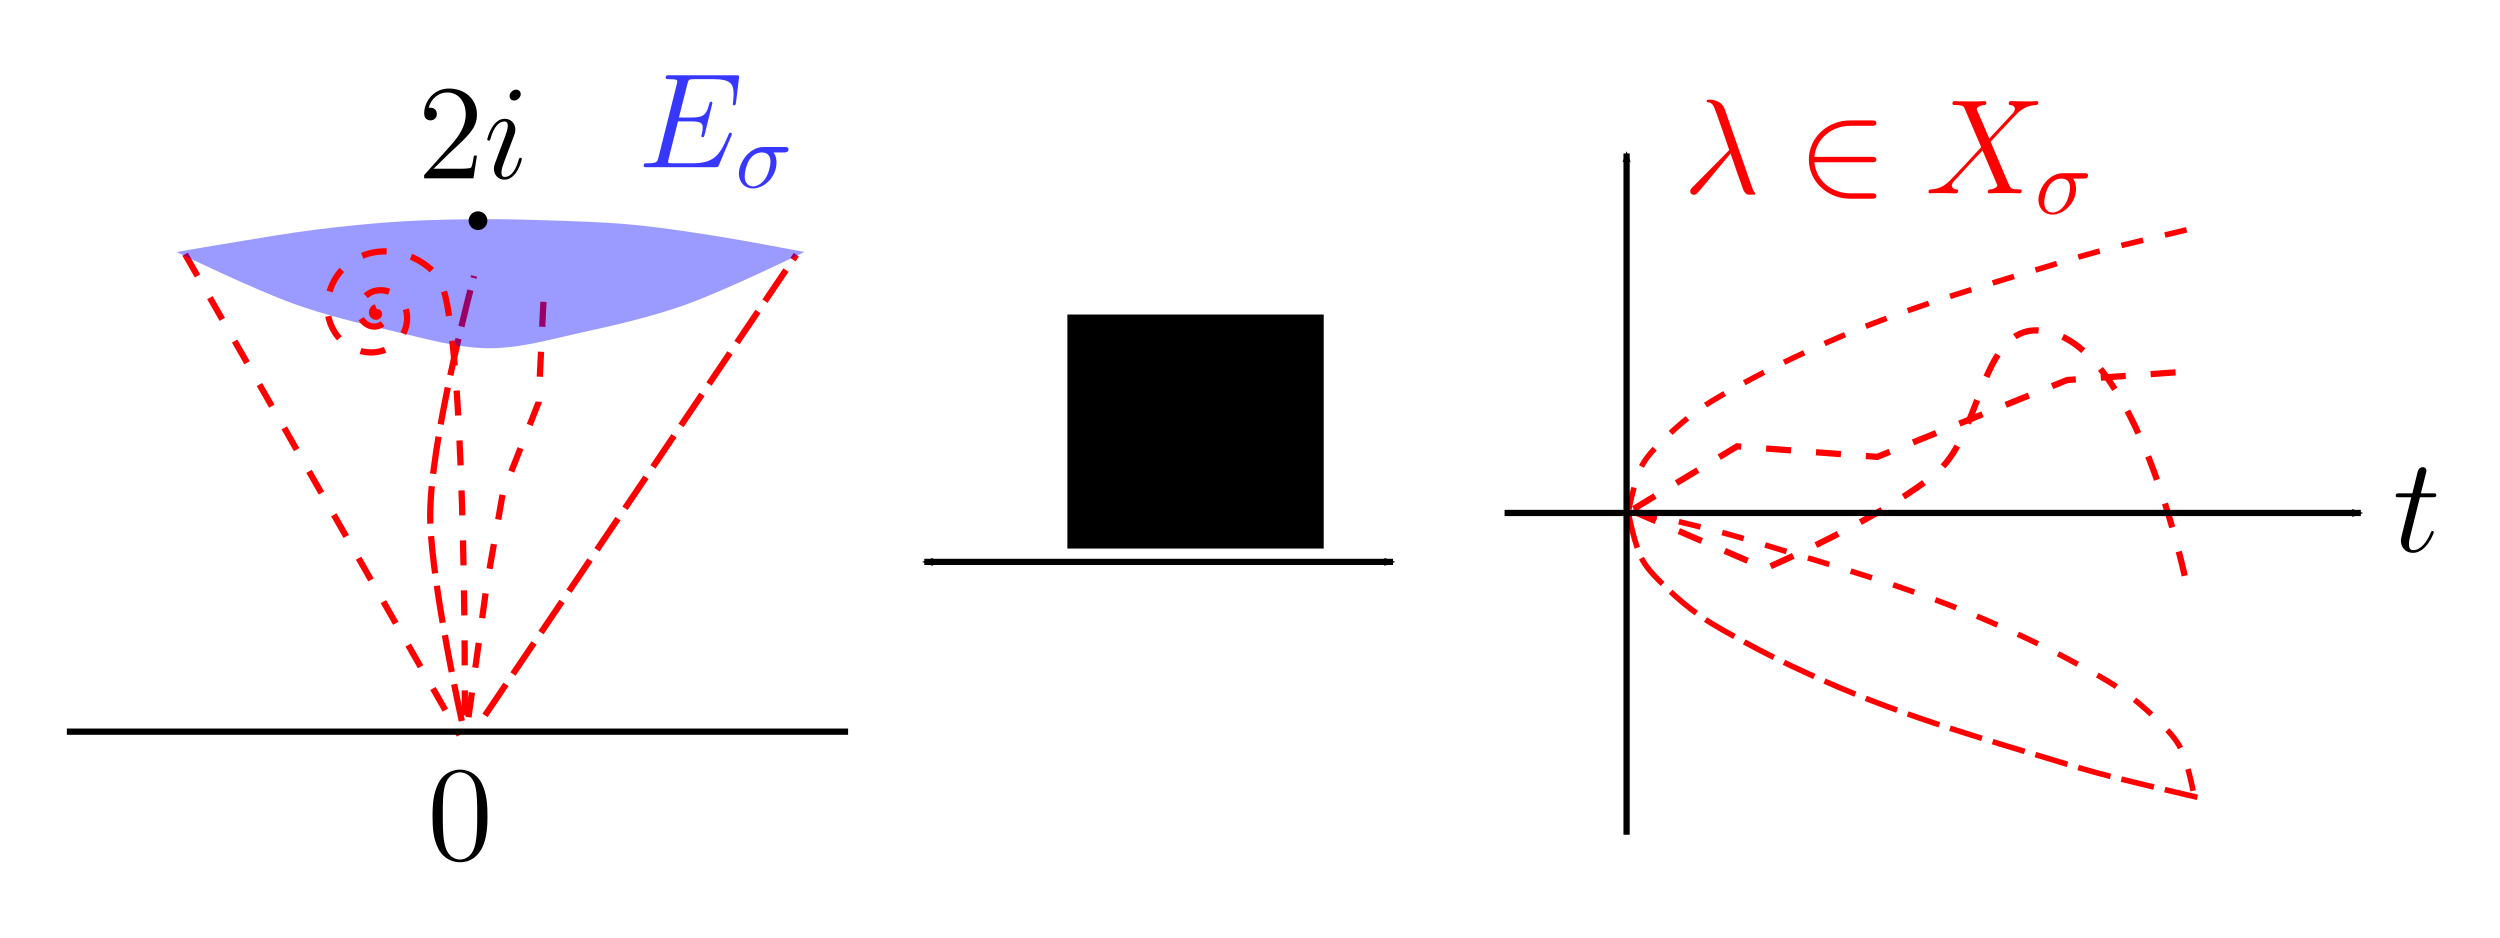<?xml version="1.0" encoding="UTF-8" standalone="no"?>
<!-- Created with Inkscape (http://www.inkscape.org/) -->

<svg
   xmlns:dc="http://purl.org/dc/elements/1.1/"
   xmlns:cc="http://creativecommons.org/ns#"
   xmlns:rdf="http://www.w3.org/1999/02/22-rdf-syntax-ns#"
   xmlns:svg="http://www.w3.org/2000/svg"
   xmlns="http://www.w3.org/2000/svg"
   xmlns:xlink="http://www.w3.org/1999/xlink"
   xmlns:sodipodi="http://sodipodi.sourceforge.net/DTD/sodipodi-0.dtd"
   xmlns:inkscape="http://www.inkscape.org/namespaces/inkscape"
   id="svg4517"
   version="1.1"
   inkscape:version="0.47 r22583"
   width="400"
   height="150"
   xml:space="preserve"
   sodipodi:docname="diamE.svg"><defs
     id="defs4521"><inkscape:perspective
   sodipodi:type="inkscape:persp3d"
   inkscape:vp_x="0 : 0.5 : 1"
   inkscape:vp_y="0 : 1000 : 0"
   inkscape:vp_z="1 : 0.5 : 1"
   inkscape:persp3d-origin="0.5 : 0.33333333 : 1"
   id="perspective4525" /><clipPath
   clipPathUnits="userSpaceOnUse"
   id="clipPath4589"><path
     d="M 0,0 320,0 320,120 0,120 0,0 z"
     id="path4591" /></clipPath><mask
   maskUnits="userSpaceOnUse"
   x="0"
   y="0"
   width="1"
   height="1"
   id="mask4593"><g
     id="g4595"><g
       clip-path="url(#clipPath4589)"
       id="g4597"><path
         d="M 0,0 320,0 320,120 0,120 0,0 z"
         style="fill:#ffffff;fill-opacity:0.4;fill-rule:nonzero;stroke:none"
         id="path4599" /></g></g></mask><clipPath
   clipPathUnits="userSpaceOnUse"
   id="clipPath4605"><path
     d="M 0,0 320,0 320,120 0,120 0,0 z"
     id="path4607" /></clipPath><clipPath
   clipPathUnits="userSpaceOnUse"
   id="clipPath4609"><path
     d="M 0,0 320,0 320,120 0,120 0,0 z"
     id="path4611" /></clipPath><pattern
   patternUnits="userSpaceOnUse"
   x="0"
   y="0"
   width="320"
   height="120"
   id="pattern4613"><g
     id="g4615" /><g
     id="g4617"><g
       clip-path="url(#clipPath4609)"
       id="g4619"><g
         id="g4621"><path
           d="m 56.801,94.059 c 0,0 -6.02,-7.477 -10,-10 -2.992,-1.899 -10,-3.602 -10,-3.602 l 40,0 c 0,0 -7.008,1.703 -10,3.602 -3.981,2.523 -10,10 -10,10 z"
           style="fill:#0000ff;fill-opacity:1;fill-rule:nonzero;stroke:none"
           id="path4623" /></g></g></g></pattern><inkscape:perspective
   id="perspective3060"
   inkscape:persp3d-origin="0.5 : 0.33333333 : 1"
   inkscape:vp_z="1 : 0.5 : 1"
   inkscape:vp_y="0 : 1000 : 0"
   inkscape:vp_x="0 : 0.5 : 1"
   sodipodi:type="inkscape:persp3d" /><inkscape:perspective
   id="perspective3171"
   inkscape:persp3d-origin="0.5 : 0.33333333 : 1"
   inkscape:vp_z="1 : 0.5 : 1"
   inkscape:vp_y="0 : 1000 : 0"
   inkscape:vp_x="0 : 0.5 : 1"
   sodipodi:type="inkscape:persp3d" /><inkscape:perspective
   id="perspective3317"
   inkscape:persp3d-origin="0.5 : 0.33333333 : 1"
   inkscape:vp_z="1 : 0.5 : 1"
   inkscape:vp_y="0 : 1000 : 0"
   inkscape:vp_x="0 : 0.5 : 1"
   sodipodi:type="inkscape:persp3d" /><inkscape:perspective
   id="perspective3331"
   inkscape:persp3d-origin="0.5 : 0.33333333 : 1"
   inkscape:vp_z="1 : 0.5 : 1"
   inkscape:vp_y="0 : 1000 : 0"
   inkscape:vp_x="0 : 0.5 : 1"
   sodipodi:type="inkscape:persp3d" /><pattern
   id="pattern4613-7"
   height="120"
   width="320"
   y="0"
   x="0"
   patternUnits="userSpaceOnUse"><g
     id="g4615-3" /><g
     id="g4617-7"><g
       id="g4619-9"
       clip-path="url(#clipPath4609-2)"><g
         id="g4621-0"><path
           id="path4623-2"
           style="fill:#0000ff;fill-opacity:1;fill-rule:nonzero;stroke:none"
           d="m 56.801,94.059 c 0,0 -6.02,-7.477 -10,-10 -2.992,-1.899 -10,-3.602 -10,-3.602 l 40,0 c 0,0 -7.008,1.703 -10,3.602 -3.981,2.523 -10,10 -10,10 z" /></g></g></g></pattern><clipPath
   id="clipPath4609-2"
   clipPathUnits="userSpaceOnUse"><path
     id="path4611-2"
     d="M 0,0 320,0 320,120 0,120 0,0 z" /></clipPath><clipPath
   id="clipPath4605-0"
   clipPathUnits="userSpaceOnUse"><path
     id="path4607-5"
     d="M 0,0 320,0 320,120 0,120 0,0 z" /></clipPath><mask
   id="mask4593-4"
   height="1"
   width="1"
   y="0"
   x="0"
   maskUnits="userSpaceOnUse"><g
     id="g4595-8"><g
       id="g4597-3"
       clip-path="url(#clipPath4589-0)"><path
         id="path4599-9"
         style="fill:#ffffff;fill-opacity:0.4;fill-rule:nonzero;stroke:none"
         d="M 0,0 320,0 320,120 0,120 0,0 z" /></g></g></mask><clipPath
   id="clipPath4589-0"
   clipPathUnits="userSpaceOnUse"><path
     id="path4591-2"
     d="M 0,0 320,0 320,120 0,120 0,0 z" /></clipPath><inkscape:perspective
   id="perspective4525-8"
   inkscape:persp3d-origin="0.5 : 0.33333333 : 1"
   inkscape:vp_z="1 : 0.5 : 1"
   inkscape:vp_y="0 : 1000 : 0"
   inkscape:vp_x="0 : 0.5 : 1"
   sodipodi:type="inkscape:persp3d" /><inkscape:perspective
   sodipodi:type="inkscape:persp3d"
   inkscape:vp_x="0 : 0.5 : 1"
   inkscape:vp_y="0 : 1000 : 0"
   inkscape:vp_z="1 : 0.5 : 1"
   inkscape:persp3d-origin="0.5 : 0.33333333 : 1"
   id="perspective4259" /><path
   d="M4.68 3.499C4.68 3.456 4.68 3.427 4.435 3.182C2.995 1.728 2.189 -0.648 2.189 -3.586C2.189 -6.379 2.866 -8.784 4.536 -10.483C4.68 -10.613 4.68 -10.642 4.68 -10.685C4.68 -10.771 4.608 -10.8 4.55 -10.8C4.363 -10.8 3.182 -9.763 2.477 -8.352C1.742 -6.898 1.411 -5.357 1.411 -3.586C1.411 -2.304 1.613 -0.59 2.362 0.95C3.211 2.678 4.392 3.614 4.55 3.614C4.608 3.614 4.68 3.586 4.68 3.499Z"
   id="g140-9" /><path
   d="M4.061 -3.586C4.061 -4.68 3.917 -6.466 3.11 -8.136C2.261 -9.864 1.08 -10.8 0.922 -10.8C0.864 -10.8 0.792 -10.771 0.792 -10.685C0.792 -10.642 0.792 -10.613 1.037 -10.368C2.477 -8.914 3.283 -6.538 3.283 -3.6C3.283 -0.806 2.606 1.598 0.936 3.298C0.792 3.427 0.792 3.456 0.792 3.499C0.792 3.586 0.864 3.614 0.922 3.614C1.109 3.614 2.29 2.578 2.995 1.166C3.73 -0.302 4.061 -1.858 4.061 -3.586Z"
   id="g141-38" /><path
   d="M4.45 -8.971C4.09 -9.994 2.952 -9.994 2.765 -9.994C2.678 -9.994 2.52 -9.994 2.52 -9.85C2.52 -9.734 2.606 -9.72 2.678 -9.706C2.894 -9.677 3.067 -9.648 3.298 -9.23C3.442 -8.957 4.925 -4.651 4.925 -4.622C4.925 -4.608 4.91 -4.594 4.795 -4.478L1.051 -0.691C0.878 -0.518 0.763 -0.403 0.763 -0.216C0.763 -0.014 0.936 0.158 1.166 0.158C1.224 0.158 1.382 0.13 1.469 0.043C1.699 -0.173 3.758 -2.693 5.069 -4.248C5.443 -3.125 5.904 -1.8 6.35 -0.59C6.422 -0.374 6.494 -0.173 6.696 0.014C6.84 0.144 6.869 0.144 7.272 0.144H7.546C7.603 0.144 7.704 0.144 7.704 0.029C7.704 -0.029 7.69 -0.043 7.632 -0.101C7.502 -0.259 7.402 -0.518 7.344 -0.691L4.45 -8.971Z"
   id="g021-0" /><path
   d="M2.894 -5.789H4.219C4.493 -5.789 4.637 -5.789 4.637 -6.048C4.637 -6.206 4.55 -6.206 4.262 -6.206H2.995L3.528 -8.309C3.586 -8.51 3.586 -8.539 3.586 -8.64C3.586 -8.87 3.398 -9 3.211 -9C3.096 -9 2.765 -8.957 2.65 -8.496L2.088 -6.206H0.734C0.446 -6.206 0.317 -6.206 0.317 -5.933C0.317 -5.789 0.418 -5.789 0.691 -5.789H1.973L1.022 -1.987C0.907 -1.483 0.864 -1.339 0.864 -1.152C0.864 -0.475 1.339 0.144 2.146 0.144C3.6 0.144 4.378 -1.958 4.378 -2.059C4.378 -2.146 4.32 -2.189 4.234 -2.189C4.205 -2.189 4.147 -2.189 4.118 -2.131C4.104 -2.117 4.09 -2.102 3.989 -1.872C3.686 -1.152 3.024 -0.144 2.189 -0.144C1.757 -0.144 1.728 -0.504 1.728 -0.821C1.728 -0.835 1.728 -1.109 1.771 -1.282L2.894 -5.789Z"
   id="g0116-2" /><inkscape:perspective
   sodipodi:type="inkscape:persp3d"
   inkscape:vp_x="0 : 0.5 : 1"
   inkscape:vp_y="0 : 1000 : 0"
   inkscape:vp_z="1 : 0.5 : 1"
   inkscape:persp3d-origin="0.5 : 0.33333333 : 1"
   id="perspective4127" /><path
   d="M2.894 -5.789H4.219C4.493 -5.789 4.637 -5.789 4.637 -6.048C4.637 -6.206 4.55 -6.206 4.262 -6.206H2.995L3.528 -8.309C3.586 -8.51 3.586 -8.539 3.586 -8.64C3.586 -8.87 3.398 -9 3.211 -9C3.096 -9 2.765 -8.957 2.65 -8.496L2.088 -6.206H0.734C0.446 -6.206 0.317 -6.206 0.317 -5.933C0.317 -5.789 0.418 -5.789 0.691 -5.789H1.973L1.022 -1.987C0.907 -1.483 0.864 -1.339 0.864 -1.152C0.864 -0.475 1.339 0.144 2.146 0.144C3.6 0.144 4.378 -1.958 4.378 -2.059C4.378 -2.146 4.32 -2.189 4.234 -2.189C4.205 -2.189 4.147 -2.189 4.118 -2.131C4.104 -2.117 4.09 -2.102 3.989 -1.872C3.686 -1.152 3.024 -0.144 2.189 -0.144C1.757 -0.144 1.728 -0.504 1.728 -0.821C1.728 -0.835 1.728 -1.109 1.771 -1.282L2.894 -5.789Z"
   id="g0116-7" /><inkscape:perspective
   sodipodi:type="inkscape:persp3d"
   inkscape:vp_x="0 : 0.5 : 1"
   inkscape:vp_y="0 : 1000 : 0"
   inkscape:vp_z="1 : 0.5 : 1"
   inkscape:persp3d-origin="0.5 : 0.33333333 : 1"
   id="perspective3750" /><path
   d="M4.68 3.499C4.68 3.456 4.68 3.427 4.435 3.182C2.995 1.728 2.189 -0.648 2.189 -3.586C2.189 -6.379 2.866 -8.784 4.536 -10.483C4.68 -10.613 4.68 -10.642 4.68 -10.685C4.68 -10.771 4.608 -10.8 4.55 -10.8C4.363 -10.8 3.182 -9.763 2.477 -8.352C1.742 -6.898 1.411 -5.357 1.411 -3.586C1.411 -2.304 1.613 -0.59 2.362 0.95C3.211 2.678 4.392 3.614 4.55 3.614C4.608 3.614 4.68 3.586 4.68 3.499Z"
   id="g140-79" /><path
   d="M4.061 -3.586C4.061 -4.68 3.917 -6.466 3.11 -8.136C2.261 -9.864 1.08 -10.8 0.922 -10.8C0.864 -10.8 0.792 -10.771 0.792 -10.685C0.792 -10.642 0.792 -10.613 1.037 -10.368C2.477 -8.914 3.283 -6.538 3.283 -3.6C3.283 -0.806 2.606 1.598 0.936 3.298C0.792 3.427 0.792 3.456 0.792 3.499C0.792 3.586 0.864 3.614 0.922 3.614C1.109 3.614 2.29 2.578 2.995 1.166C3.73 -0.302 4.061 -1.858 4.061 -3.586Z"
   id="g141-3" /><path
   d="M4.45 -8.971C4.09 -9.994 2.952 -9.994 2.765 -9.994C2.678 -9.994 2.52 -9.994 2.52 -9.85C2.52 -9.734 2.606 -9.72 2.678 -9.706C2.894 -9.677 3.067 -9.648 3.298 -9.23C3.442 -8.957 4.925 -4.651 4.925 -4.622C4.925 -4.608 4.91 -4.594 4.795 -4.478L1.051 -0.691C0.878 -0.518 0.763 -0.403 0.763 -0.216C0.763 -0.014 0.936 0.158 1.166 0.158C1.224 0.158 1.382 0.13 1.469 0.043C1.699 -0.173 3.758 -2.693 5.069 -4.248C5.443 -3.125 5.904 -1.8 6.35 -0.59C6.422 -0.374 6.494 -0.173 6.696 0.014C6.84 0.144 6.869 0.144 7.272 0.144H7.546C7.603 0.144 7.704 0.144 7.704 0.029C7.704 -0.029 7.69 -0.043 7.632 -0.101C7.502 -0.259 7.402 -0.518 7.344 -0.691L4.45 -8.971Z"
   id="g021" /><path
   d="M2.894 -5.789H4.219C4.493 -5.789 4.637 -5.789 4.637 -6.048C4.637 -6.206 4.55 -6.206 4.262 -6.206H2.995L3.528 -8.309C3.586 -8.51 3.586 -8.539 3.586 -8.64C3.586 -8.87 3.398 -9 3.211 -9C3.096 -9 2.765 -8.957 2.65 -8.496L2.088 -6.206H0.734C0.446 -6.206 0.317 -6.206 0.317 -5.933C0.317 -5.789 0.418 -5.789 0.691 -5.789H1.973L1.022 -1.987C0.907 -1.483 0.864 -1.339 0.864 -1.152C0.864 -0.475 1.339 0.144 2.146 0.144C3.6 0.144 4.378 -1.958 4.378 -2.059C4.378 -2.146 4.32 -2.189 4.234 -2.189C4.205 -2.189 4.147 -2.189 4.118 -2.131C4.104 -2.117 4.09 -2.102 3.989 -1.872C3.686 -1.152 3.024 -0.144 2.189 -0.144C1.757 -0.144 1.728 -0.504 1.728 -0.821C1.728 -0.835 1.728 -1.109 1.771 -1.282L2.894 -5.789Z"
   id="g0116-8" /><inkscape:perspective
   sodipodi:type="inkscape:persp3d"
   inkscape:vp_x="0 : 0.5 : 1"
   inkscape:vp_y="0 : 1000 : 0"
   inkscape:vp_z="1 : 0.5 : 1"
   inkscape:persp3d-origin="0.5 : 0.33333333 : 1"
   id="perspective4517" /><path
   d="M4.68 3.499C4.68 3.456 4.68 3.427 4.435 3.182C2.995 1.728 2.189 -0.648 2.189 -3.586C2.189 -6.379 2.866 -8.784 4.536 -10.483C4.68 -10.613 4.68 -10.642 4.68 -10.685C4.68 -10.771 4.608 -10.8 4.55 -10.8C4.363 -10.8 3.182 -9.763 2.477 -8.352C1.742 -6.898 1.411 -5.357 1.411 -3.586C1.411 -2.304 1.613 -0.59 2.362 0.95C3.211 2.678 4.392 3.614 4.55 3.614C4.608 3.614 4.68 3.586 4.68 3.499Z"
   id="g140-8" /><path
   d="M4.061 -3.586C4.061 -4.68 3.917 -6.466 3.11 -8.136C2.261 -9.864 1.08 -10.8 0.922 -10.8C0.864 -10.8 0.792 -10.771 0.792 -10.685C0.792 -10.642 0.792 -10.613 1.037 -10.368C2.477 -8.914 3.283 -6.538 3.283 -3.6C3.283 -0.806 2.606 1.598 0.936 3.298C0.792 3.427 0.792 3.456 0.792 3.499C0.792 3.586 0.864 3.614 0.922 3.614C1.109 3.614 2.29 2.578 2.995 1.166C3.73 -0.302 4.061 -1.858 4.061 -3.586Z"
   id="g141-0" /><path
   d="M5.443 -1.757C5.414 -2.462 5.386 -3.571 4.838 -4.867C4.55 -5.587 4.061 -6.35 3.01 -6.35C1.238 -6.35 0.274 -4.09 0.274 -3.715C0.274 -3.586 0.374 -3.586 0.418 -3.586C0.547 -3.586 0.547 -3.614 0.619 -3.802C0.922 -4.694 1.843 -5.4 2.837 -5.4C4.838 -5.4 5.126 -3.168 5.126 -1.742C5.126 -0.835 5.026 -0.533 4.939 -0.245C4.666 0.648 4.19 2.434 4.19 2.837C4.19 2.952 4.234 3.082 4.349 3.082C4.565 3.082 4.694 2.606 4.853 2.03C5.198 0.763 5.285 0.13 5.357 -0.446C5.4 -0.792 6.221 -3.168 7.358 -5.429C7.459 -5.659 7.661 -6.048 7.661 -6.091C7.661 -6.106 7.646 -6.206 7.517 -6.206C7.488 -6.206 7.416 -6.206 7.387 -6.149C7.358 -6.12 6.854 -5.141 6.422 -4.162C6.206 -3.672 5.918 -3.024 5.443 -1.757Z"
   id="g013-2" /><path
   d="M2.894 -5.789H4.219C4.493 -5.789 4.637 -5.789 4.637 -6.048C4.637 -6.206 4.55 -6.206 4.262 -6.206H2.995L3.528 -8.309C3.586 -8.51 3.586 -8.539 3.586 -8.64C3.586 -8.87 3.398 -9 3.211 -9C3.096 -9 2.765 -8.957 2.65 -8.496L2.088 -6.206H0.734C0.446 -6.206 0.317 -6.206 0.317 -5.933C0.317 -5.789 0.418 -5.789 0.691 -5.789H1.973L1.022 -1.987C0.907 -1.483 0.864 -1.339 0.864 -1.152C0.864 -0.475 1.339 0.144 2.146 0.144C3.6 0.144 4.378 -1.958 4.378 -2.059C4.378 -2.146 4.32 -2.189 4.234 -2.189C4.205 -2.189 4.147 -2.189 4.118 -2.131C4.104 -2.117 4.09 -2.102 3.989 -1.872C3.686 -1.152 3.024 -0.144 2.189 -0.144C1.757 -0.144 1.728 -0.504 1.728 -0.821C1.728 -0.835 1.728 -1.109 1.771 -1.282L2.894 -5.789Z"
   id="g0116" /><inkscape:perspective
   sodipodi:type="inkscape:persp3d"
   inkscape:vp_x="0 : 0.5 : 1"
   inkscape:vp_y="0 : 1000 : 0"
   inkscape:vp_z="1 : 0.5 : 1"
   inkscape:persp3d-origin="0.5 : 0.33333333 : 1"
   id="perspective4419" /><path
   d="M4.68 3.499C4.68 3.456 4.68 3.427 4.435 3.182C2.995 1.728 2.189 -0.648 2.189 -3.586C2.189 -6.379 2.866 -8.784 4.536 -10.483C4.68 -10.613 4.68 -10.642 4.68 -10.685C4.68 -10.771 4.608 -10.8 4.55 -10.8C4.363 -10.8 3.182 -9.763 2.477 -8.352C1.742 -6.898 1.411 -5.357 1.411 -3.586C1.411 -2.304 1.613 -0.59 2.362 0.95C3.211 2.678 4.392 3.614 4.55 3.614C4.608 3.614 4.68 3.586 4.68 3.499Z"
   id="g140-7" /><path
   d="M4.061 -3.586C4.061 -4.68 3.917 -6.466 3.11 -8.136C2.261 -9.864 1.08 -10.8 0.922 -10.8C0.864 -10.8 0.792 -10.771 0.792 -10.685C0.792 -10.642 0.792 -10.613 1.037 -10.368C2.477 -8.914 3.283 -6.538 3.283 -3.6C3.283 -0.806 2.606 1.598 0.936 3.298C0.792 3.427 0.792 3.456 0.792 3.499C0.792 3.586 0.864 3.614 0.922 3.614C1.109 3.614 2.29 2.578 2.995 1.166C3.73 -0.302 4.061 -1.858 4.061 -3.586Z"
   id="g141-9" /><path
   d="M6.451 -4.608C6.451 -5.803 6.379 -6.97 5.861 -8.064C5.27 -9.259 4.234 -9.576 3.528 -9.576C2.693 -9.576 1.67 -9.158 1.138 -7.963C0.734 -7.056 0.59 -6.163 0.59 -4.608C0.59 -3.211 0.691 -2.16 1.21 -1.138C1.771 -0.043 2.765 0.302 3.514 0.302C4.766 0.302 5.486 -0.446 5.904 -1.282C6.422 -2.362 6.451 -3.773 6.451 -4.608ZM3.514 0.014C3.053 0.014 2.117 -0.245 1.843 -1.814C1.685 -2.678 1.685 -3.773 1.685 -4.781C1.685 -5.962 1.685 -7.027 1.915 -7.877C2.16 -8.842 2.894 -9.288 3.514 -9.288C4.061 -9.288 4.896 -8.957 5.17 -7.718C5.357 -6.898 5.357 -5.76 5.357 -4.781C5.357 -3.816 5.357 -2.722 5.198 -1.843C4.925 -0.259 4.018 0.014 3.514 0.014Z"
   id="g148" /><path
   d="M5.443 -1.757C5.414 -2.462 5.386 -3.571 4.838 -4.867C4.55 -5.587 4.061 -6.35 3.01 -6.35C1.238 -6.35 0.274 -4.09 0.274 -3.715C0.274 -3.586 0.374 -3.586 0.418 -3.586C0.547 -3.586 0.547 -3.614 0.619 -3.802C0.922 -4.694 1.843 -5.4 2.837 -5.4C4.838 -5.4 5.126 -3.168 5.126 -1.742C5.126 -0.835 5.026 -0.533 4.939 -0.245C4.666 0.648 4.19 2.434 4.19 2.837C4.19 2.952 4.234 3.082 4.349 3.082C4.565 3.082 4.694 2.606 4.853 2.03C5.198 0.763 5.285 0.13 5.357 -0.446C5.4 -0.792 6.221 -3.168 7.358 -5.429C7.459 -5.659 7.661 -6.048 7.661 -6.091C7.661 -6.106 7.646 -6.206 7.517 -6.206C7.488 -6.206 7.416 -6.206 7.387 -6.149C7.358 -6.12 6.854 -5.141 6.422 -4.162C6.206 -3.672 5.918 -3.024 5.443 -1.757Z"
   id="g013" /><inkscape:perspective
   sodipodi:type="inkscape:persp3d"
   inkscape:vp_x="0 : 0.5 : 1"
   inkscape:vp_y="0 : 1000 : 0"
   inkscape:vp_z="1 : 0.5 : 1"
   inkscape:persp3d-origin="0.5 : 0.33333333 : 1"
   id="perspective4319" /><path
   d="M4.68 3.499C4.68 3.456 4.68 3.427 4.435 3.182C2.995 1.728 2.189 -0.648 2.189 -3.586C2.189 -6.379 2.866 -8.784 4.536 -10.483C4.68 -10.613 4.68 -10.642 4.68 -10.685C4.68 -10.771 4.608 -10.8 4.55 -10.8C4.363 -10.8 3.182 -9.763 2.477 -8.352C1.742 -6.898 1.411 -5.357 1.411 -3.586C1.411 -2.304 1.613 -0.59 2.362 0.95C3.211 2.678 4.392 3.614 4.55 3.614C4.608 3.614 4.68 3.586 4.68 3.499Z"
   id="g140" /><path
   d="M4.061 -3.586C4.061 -4.68 3.917 -6.466 3.11 -8.136C2.261 -9.864 1.08 -10.8 0.922 -10.8C0.864 -10.8 0.792 -10.771 0.792 -10.685C0.792 -10.642 0.792 -10.613 1.037 -10.368C2.477 -8.914 3.283 -6.538 3.283 -3.6C3.283 -0.806 2.606 1.598 0.936 3.298C0.792 3.427 0.792 3.456 0.792 3.499C0.792 3.586 0.864 3.614 0.922 3.614C1.109 3.614 2.29 2.578 2.995 1.166C3.73 -0.302 4.061 -1.858 4.061 -3.586Z"
   id="g141" /><path
   d="M4.867 -1.829C4.81 -1.598 4.781 -1.541 4.594 -1.325C4.003 -0.562 3.398 -0.288 2.952 -0.288C2.477 -0.288 2.03 -0.662 2.03 -1.656C2.03 -2.419 2.462 -4.032 2.779 -4.68C3.197 -5.486 3.845 -6.062 4.45 -6.062C5.4 -6.062 5.587 -4.882 5.587 -4.795L5.544 -4.594L4.867 -1.829ZM5.76 -5.4C5.573 -5.818 5.17 -6.35 4.45 -6.35C2.88 -6.35 1.094 -4.378 1.094 -2.232C1.094 -0.734 2.002 -0 2.923 -0C3.686 -0 4.363 -0.605 4.622 -0.893C4.378 0.072 4.378 0.101 4.306 0.403C4.104 1.195 4.018 1.555 3.499 2.059C2.909 2.65 2.362 2.65 2.045 2.65C1.613 2.65 1.253 2.621 0.893 2.506C1.354 2.376 1.469 1.973 1.469 1.814C1.469 1.584 1.296 1.354 0.979 1.354C0.634 1.354 0.259 1.642 0.259 2.117C0.259 2.707 0.85 2.938 2.074 2.938C3.931 2.938 4.896 1.742 5.083 0.965L6.682 -5.486C6.725 -5.659 6.725 -5.688 6.725 -5.717C6.725 -5.918 6.566 -6.077 6.35 -6.077C6.005 -6.077 5.803 -5.789 5.76 -5.4Z"
   id="g0103" /><path
   d="M1.829 -1.166C2.448 -1.872 2.952 -2.318 3.672 -2.966C4.536 -3.715 4.91 -4.075 5.112 -4.291C6.12 -5.285 6.624 -6.12 6.624 -6.235S6.509 -6.35 6.48 -6.35C6.379 -6.35 6.35 -6.293 6.278 -6.192C5.918 -5.573 5.573 -5.27 5.198 -5.27C4.896 -5.27 4.738 -5.4 4.464 -5.746C4.162 -6.106 3.917 -6.35 3.499 -6.35C2.448 -6.35 1.814 -5.04 1.814 -4.738C1.814 -4.694 1.829 -4.608 1.958 -4.608C2.074 -4.608 2.088 -4.666 2.131 -4.766C2.376 -5.342 3.067 -5.443 3.341 -5.443C3.643 -5.443 3.931 -5.342 4.234 -5.213C4.781 -4.982 5.011 -4.982 5.155 -4.982C5.256 -4.982 5.314 -4.982 5.386 -4.997C4.91 -4.435 4.133 -3.744 3.485 -3.154C2.563 -2.347 2.318 -2.088 2.03 -1.814C1.152 -0.922 0.619 -0.072 0.619 0.029C0.619 0.115 0.691 0.144 0.778 0.144S0.878 0.13 0.979 -0.043C1.21 -0.403 1.67 -0.936 2.203 -0.936C2.506 -0.936 2.65 -0.835 2.938 -0.475C3.211 -0.158 3.456 0.144 3.917 0.144C5.328 0.144 6.134 -1.685 6.134 -2.016C6.134 -2.074 6.12 -2.16 5.976 -2.16C5.861 -2.16 5.846 -2.102 5.803 -1.958C5.486 -1.109 4.637 -0.763 4.075 -0.763C3.773 -0.763 3.485 -0.864 3.182 -0.994C2.606 -1.224 2.448 -1.224 2.261 -1.224C2.117 -1.224 1.958 -1.224 1.829 -1.166Z"
   id="g0122" /><path
   d="M2.06 -4H3C3.2 -4 3.3 -4 3.3 -4.2C3.3 -4.31 3.2 -4.31 3.02 -4.31H2.14C2.5 -5.73 2.55 -5.93 2.55 -5.99C2.55 -6.16 2.43 -6.26 2.26 -6.26C2.23 -6.26 1.95 -6.25 1.86 -5.9L1.47 -4.31H0.53C0.33 -4.31 0.23 -4.31 0.23 -4.12C0.23 -4 0.31 -4 0.51 -4H1.39C0.67 -1.16 0.63 -0.99 0.63 -0.81C0.63 -0.27 1.01 0.11 1.55 0.11C2.57 0.11 3.14 -1.35 3.14 -1.43C3.14 -1.53 3.06 -1.53 3.02 -1.53C2.93 -1.53 2.92 -1.5 2.87 -1.39C2.44 -0.35 1.91 -0.11 1.57 -0.11C1.36 -0.11 1.26 -0.24 1.26 -0.57C1.26 -0.81 1.28 -0.88 1.32 -1.05L2.06 -4Z"
   id="g2116" /><inkscape:perspective
   id="perspective10"
   inkscape:persp3d-origin="372.04724 : 350.78739 : 1"
   inkscape:vp_z="744.09448 : 526.18109 : 1"
   inkscape:vp_y="0 : 1000 : 0"
   inkscape:vp_x="0 : 526.18109 : 1"
   sodipodi:type="inkscape:persp3d" /><marker
   style="overflow:visible;"
   id="Arrow2Lend"
   refX="0.0"
   refY="0.0"
   orient="auto"
   inkscape:stockid="Arrow2Lend"><path
     transform="scale(1.1) rotate(180) translate(1,0)"
     d="M 8.719,4.034 L -2.207,0.016 L 8.719,-4.002 C 6.973,-1.63 6.983,1.616 8.719,4.034 z "
     style="font-size:12.0;fill-rule:evenodd;stroke-width:0.625;stroke-linejoin:round;"
     id="path3615" /></marker><marker
   style="overflow:visible;"
   id="Arrow2Mend"
   refX="0.0"
   refY="0.0"
   orient="auto"
   inkscape:stockid="Arrow2Mend"><path
     transform="scale(0.6) rotate(180) translate(0,0)"
     d="M 8.719,4.034 L -2.207,0.016 L 8.719,-4.002 C 6.973,-1.63 6.983,1.616 8.719,4.034 z "
     style="font-size:12.0;fill-rule:evenodd;stroke-width:0.625;stroke-linejoin:round;"
     id="path3621" /></marker><inkscape:path-effect
   is_visible="true"
   id="path-effect4143"
   effect="spiro" /><marker
   style="overflow:visible"
   id="Arrow2Mstart"
   refX="0.0"
   refY="0.0"
   orient="auto"
   inkscape:stockid="Arrow2Mstart"><path
     transform="scale(0.6) translate(0,0)"
     d="M 8.719,4.034 L -2.207,0.016 L 8.719,-4.002 C 6.973,-1.63 6.983,1.616 8.719,4.034 z "
     style="font-size:12.0;fill-rule:evenodd;stroke-width:0.625;stroke-linejoin:round"
     id="path4676" /></marker>
<path
   id="g227"
   d="M5.18 -3.73C5.31 -3.73 5.67 -3.73 5.67 -4.07C5.67 -4.31 5.46 -4.31 5.28 -4.31H3C1.49 -4.31 0.38 -2.66 0.38 -1.47C0.38 -0.59 0.97 0.11 1.88 0.11C3.06 0.11 4.39 -1.1 4.39 -2.64C4.39 -2.81 4.39 -3.29 4.08 -3.73H5.18ZM1.89 -0.11C1.4 -0.11 1 -0.47 1 -1.19C1 -1.49 1.12 -2.31 1.47 -2.9C1.89 -3.59 2.49 -3.73 2.83 -3.73C3.67 -3.73 3.75 -3.07 3.75 -2.76C3.75 -2.29 3.55 -1.47 3.21 -0.96C2.82 -0.37 2.28 -0.11 1.89 -0.11Z" /><path
   id="g050"
   d="M7.92 -3.312C8.122 -3.312 8.395 -3.312 8.395 -3.6S8.122 -3.888 7.92 -3.888H1.786C1.958 -5.846 3.658 -7.2 5.616 -7.2H7.92C8.122 -7.2 8.395 -7.2 8.395 -7.488S8.122 -7.776 7.92 -7.776H5.573C3.269 -7.776 1.195 -6.019 1.195 -3.6C1.195 -1.21 3.24 0.576 5.587 0.576H7.92C8.122 0.576 8.395 0.576 8.395 0.288S8.122 -0 7.92 -0H5.63C3.614 -0 1.958 -1.382 1.786 -3.312H7.92Z" /><path
   id="g188"
   d="M6.84 -5.846L5.486 -9C5.674 -9.346 6.106 -9.403 6.278 -9.418C6.365 -9.418 6.523 -9.432 6.523 -9.677C6.523 -9.835 6.394 -9.835 6.307 -9.835C6.062 -9.835 5.774 -9.806 5.53 -9.806H4.694C3.816 -9.806 3.182 -9.835 3.168 -9.835C3.053 -9.835 2.909 -9.835 2.909 -9.562C2.909 -9.418 3.038 -9.418 3.226 -9.418C4.061 -9.418 4.118 -9.274 4.262 -8.928L5.976 -4.925C4.954 -3.802 3.902 -2.678 2.851 -1.584C2.333 -1.022 1.714 -0.475 0.648 -0.418C0.475 -0.403 0.36 -0.403 0.36 -0.144C0.36 -0.101 0.374 -0 0.533 -0C0.734 -0 0.95 -0.029 1.152 -0.029H1.829C2.29 -0.029 2.794 -0 3.24 -0C3.341 -0 3.514 -0 3.514 -0.259C3.514 -0.403 3.413 -0.418 3.326 -0.418C3.038 -0.446 2.851 -0.605 2.851 -0.835C2.851 -1.08 3.024 -1.253 3.442 -1.685C3.73 -2.002 4.435 -2.779 4.723 -3.082C5.04 -3.413 5.803 -4.248 6.12 -4.565L7.632 -1.022C7.646 -0.994 7.704 -0.85 7.704 -0.835C7.704 -0.706 7.387 -0.446 6.926 -0.418C6.84 -0.418 6.682 -0.403 6.682 -0.144C6.682 -0 6.826 -0 6.898 -0C7.142 -0 7.43 -0.029 7.675 -0.029H9.259C9.518 -0.029 9.792 -0 10.037 -0C10.138 -0 10.296 -0 10.296 -0.274C10.296 -0.418 10.152 -0.418 10.022 -0.418C9.158 -0.432 9.13 -0.504 8.885 -1.037L6.984 -5.501C7.517 -6.091 8.208 -6.811 8.813 -7.459C8.957 -7.603 9.288 -7.963 9.418 -8.107C10.037 -8.755 10.613 -9.346 11.779 -9.418C11.923 -9.432 12.067 -9.432 12.067 -9.677C12.067 -9.835 11.938 -9.835 11.88 -9.835C11.678 -9.835 11.462 -9.806 11.261 -9.806H10.598C10.138 -9.806 9.634 -9.835 9.187 -9.835C9.086 -9.835 8.914 -9.835 8.914 -9.576C8.914 -9.432 9.014 -9.418 9.101 -9.418C9.331 -9.389 9.576 -9.274 9.576 -9L9.562 -8.971C9.547 -8.87 9.518 -8.726 9.36 -8.554L6.84 -5.846Z" /><path
   id="g121"
   d="M4.45 -8.971C4.09 -9.994 2.952 -9.994 2.765 -9.994C2.678 -9.994 2.52 -9.994 2.52 -9.85C2.52 -9.734 2.606 -9.72 2.678 -9.706C2.894 -9.677 3.067 -9.648 3.298 -9.23C3.442 -8.957 4.925 -4.651 4.925 -4.622C4.925 -4.608 4.91 -4.594 4.795 -4.478L1.051 -0.691C0.878 -0.518 0.763 -0.403 0.763 -0.216C0.763 -0.014 0.936 0.158 1.166 0.158C1.224 0.158 1.382 0.13 1.469 0.043C1.699 -0.173 3.758 -2.693 5.069 -4.248C5.443 -3.125 5.904 -1.8 6.35 -0.59C6.422 -0.374 6.494 -0.173 6.696 0.014C6.84 0.144 6.869 0.144 7.272 0.144H7.546C7.603 0.144 7.704 0.144 7.704 0.029C7.704 -0.029 7.69 -0.043 7.632 -0.101C7.502 -0.259 7.402 -0.518 7.344 -0.691L4.45 -8.971Z" /><inkscape:perspective
   id="perspective4305"
   inkscape:persp3d-origin="0.5 : 0.33333333 : 1"
   inkscape:vp_z="1 : 0.5 : 1"
   inkscape:vp_y="0 : 1000 : 0"
   inkscape:vp_x="0 : 0.5 : 1"
   sodipodi:type="inkscape:persp3d" /><inkscape:perspective
   id="perspective4405"
   inkscape:persp3d-origin="0.5 : 0.33333333 : 1"
   inkscape:vp_z="1 : 0.5 : 1"
   inkscape:vp_y="0 : 1000 : 0"
   inkscape:vp_x="0 : 0.5 : 1"
   sodipodi:type="inkscape:persp3d" /><path
   id="g0105"
   d="M4.075 -2.059C4.075 -2.131 4.018 -2.189 3.931 -2.189C3.802 -2.189 3.787 -2.146 3.715 -1.901C3.341 -0.59 2.75 -0.144 2.275 -0.144C2.102 -0.144 1.901 -0.187 1.901 -0.619C1.901 -1.008 2.074 -1.44 2.232 -1.872C2.578 -2.765 2.909 -3.658 3.24 -4.55C3.283 -4.666 3.384 -4.925 3.384 -5.198C3.384 -5.803 2.952 -6.35 2.246 -6.35C0.922 -6.35 0.389 -4.262 0.389 -4.147C0.389 -4.09 0.446 -4.018 0.547 -4.018C0.677 -4.018 0.691 -4.075 0.749 -4.277C1.094 -5.486 1.642 -6.062 2.203 -6.062C2.333 -6.062 2.578 -6.048 2.578 -5.587C2.578 -5.213 2.39 -4.738 2.275 -4.421C1.757 -3.082 1.757 -3.053 1.267 -1.742C1.181 -1.512 1.094 -1.282 1.094 -1.022C1.094 -0.374 1.541 0.144 2.232 0.144C3.557 0.144 4.075 -1.958 4.075 -2.059ZM3.96 -8.986C3.96 -9.202 3.787 -9.461 3.47 -9.461C3.139 -9.461 2.765 -9.144 2.765 -8.77C2.765 -8.41 3.067 -8.294 3.24 -8.294C3.629 -8.294 3.96 -8.669 3.96 -8.986Z" /><path
   id="g150"
   d="M6.336 -2.419H6.019C5.976 -2.174 5.861 -1.382 5.717 -1.152C5.616 -1.022 4.795 -1.022 4.363 -1.022H1.699C2.088 -1.354 2.966 -2.275 3.341 -2.621C5.53 -4.637 6.336 -5.386 6.336 -6.811C6.336 -8.467 5.026 -9.576 3.355 -9.576S0.706 -8.15 0.706 -6.912C0.706 -6.178 1.339 -6.178 1.382 -6.178C1.685 -6.178 2.059 -6.394 2.059 -6.854C2.059 -7.258 1.786 -7.531 1.382 -7.531C1.253 -7.531 1.224 -7.531 1.181 -7.517C1.454 -8.496 2.232 -9.158 3.168 -9.158C4.392 -9.158 5.141 -8.136 5.141 -6.811C5.141 -5.587 4.435 -4.522 3.614 -3.6L0.706 -0.346V-0H5.962L6.336 -2.419Z" /><inkscape:perspective
   id="perspective5306"
   inkscape:persp3d-origin="0.5 : 0.33333333 : 1"
   inkscape:vp_z="1 : 0.5 : 1"
   inkscape:vp_y="0 : 1000 : 0"
   inkscape:vp_x="0 : 0.5 : 1"
   sodipodi:type="inkscape:persp3d" /><path
   id="g069"
   d="M10.008 -3.341C10.022 -3.384 10.066 -3.485 10.066 -3.542C10.066 -3.614 10.008 -3.686 9.922 -3.686C9.864 -3.686 9.835 -3.672 9.792 -3.629C9.763 -3.614 9.763 -3.586 9.634 -3.298C8.784 -1.282 8.165 -0.418 5.861 -0.418H3.758C3.557 -0.418 3.528 -0.418 3.442 -0.432C3.283 -0.446 3.269 -0.475 3.269 -0.59C3.269 -0.691 3.298 -0.778 3.326 -0.907L4.32 -4.882H5.746C6.869 -4.882 6.955 -4.637 6.955 -4.205C6.955 -4.061 6.955 -3.931 6.854 -3.499C6.826 -3.442 6.811 -3.384 6.811 -3.341C6.811 -3.24 6.883 -3.197 6.97 -3.197C7.099 -3.197 7.114 -3.298 7.171 -3.499L7.992 -6.84C7.992 -6.912 7.934 -6.984 7.848 -6.984C7.718 -6.984 7.704 -6.926 7.646 -6.725C7.358 -5.616 7.07 -5.299 5.789 -5.299H4.421L5.314 -8.842C5.443 -9.346 5.472 -9.389 6.062 -9.389H8.122C9.893 -9.389 10.253 -8.914 10.253 -7.819C10.253 -7.805 10.253 -7.402 10.195 -6.926C10.181 -6.869 10.166 -6.782 10.166 -6.754C10.166 -6.638 10.238 -6.595 10.325 -6.595C10.426 -6.595 10.483 -6.653 10.512 -6.912L10.814 -9.432C10.814 -9.475 10.843 -9.619 10.843 -9.648C10.843 -9.806 10.714 -9.806 10.454 -9.806H3.427C3.154 -9.806 3.01 -9.806 3.01 -9.547C3.01 -9.389 3.11 -9.389 3.355 -9.389C4.248 -9.389 4.248 -9.288 4.248 -9.13C4.248 -9.058 4.234 -9 4.19 -8.842L2.246 -1.066C2.117 -0.562 2.088 -0.418 1.08 -0.418C0.806 -0.418 0.662 -0.418 0.662 -0.158C0.662 -0 0.749 -0 1.037 -0H8.266C8.582 -0 8.597 -0.014 8.698 -0.245L10.008 -3.341Z" /><path
   id="g127"
   d="M5.18 -3.73C5.31 -3.73 5.67 -3.73 5.67 -4.07C5.67 -4.31 5.46 -4.31 5.28 -4.31H3C1.49 -4.31 0.38 -2.66 0.38 -1.47C0.38 -0.59 0.97 0.11 1.88 0.11C3.06 0.11 4.39 -1.1 4.39 -2.64C4.39 -2.81 4.39 -3.29 4.08 -3.73H5.18ZM1.89 -0.11C1.4 -0.11 1 -0.47 1 -1.19C1 -1.49 1.12 -2.31 1.47 -2.9C1.89 -3.59 2.49 -3.73 2.83 -3.73C3.67 -3.73 3.75 -3.07 3.75 -2.76C3.75 -2.29 3.55 -1.47 3.21 -0.96C2.82 -0.37 2.28 -0.11 1.89 -0.11Z" /><inkscape:perspective
   id="perspective5388"
   inkscape:persp3d-origin="0.5 : 0.33333333 : 1"
   inkscape:vp_z="1 : 0.5 : 1"
   inkscape:vp_y="0 : 1000 : 0"
   inkscape:vp_x="0 : 0.5 : 1"
   sodipodi:type="inkscape:persp3d" /></defs><sodipodi:namedview
     pagecolor="#ffffff"
     bordercolor="#666666"
     borderopacity="1"
     objecttolerance="10"
     gridtolerance="10"
     guidetolerance="10"
     inkscape:pageopacity="0"
     inkscape:pageshadow="2"
     inkscape:window-width="1222"
     inkscape:window-height="756"
     id="namedview4519"
     showgrid="false"
     inkscape:zoom="2.8025"
     inkscape:cx="200"
     inkscape:cy="75"
     inkscape:window-x="60"
     inkscape:window-y="0"
     inkscape:window-maximized="0"
     inkscape:current-layer="g4527" /><g
     id="g4527"
     inkscape:groupmode="layer"
     inkscape:label="diamE"
     transform="matrix(1.25,0,0,-1.25,0,150)"><g
       id="g4587"
       transform="translate(1.998,21.409)" /><g
       id="g4603"
       transform="translate(1.998,21.409)" /><g
       id="g5414"
       transform="translate(4.308,-3.5e-7)"><g
         transform="matrix(0.8,0,0,-0.8,-16,829.967)"
         id="g5109"><path
           style="fill:none;stroke:#000000;stroke-width:1px;stroke-linecap:butt;stroke-linejoin:miter;stroke-opacity:1;marker-start:url(#Arrow2Mstart);marker-end:url(#Arrow2Mend)"
           d="m 162.5,977.362 75,0"
           id="path4275" /><flowRoot
           xml:space="preserve"
           id="flowRoot5101"
           style="font-size:36.042px;font-style:normal;font-variant:normal;font-weight:normal;font-stretch:normal;fill:#000000;fill-opacity:1;stroke:none;font-family:Times New Roman;-inkscape-font-specification:'Times New Roman,'"
           transform="matrix(0.666,0,0,0.666,73.771,932.388)"><flowRegion
             id="flowRegion5103"><rect
               id="rect5105"
               width="61.58"
               height="56.225"
               x="167.604"
               y="8.099"
               style="font-size:36.042px;font-style:normal;font-variant:normal;font-weight:normal;font-stretch:normal;font-family:Times New Roman;-inkscape-font-specification:'Times New Roman,'" /></flowRegion><flowPara
             id="flowPara5107">LE</flowPara></flowRoot></g><g
         transform="translate(6.798,4.605)"
         id="g4317"><g
           id="g4147"
           transform="translate(5.424,60.75)"><g
             id="g4557"
             transform="matrix(1,0,0,-1,-6.566,57.001)"><path
               d="m 198.535,67.551 c 0,0 0.742,-3.957 1.758,-5.758 0.758,-1.34 1.992,-2.484 3.16,-3.625 1.285,-1.25 2.688,-2.434 4.215,-3.5 1.855,-1.301 3.93,-2.387 5.969,-3.5 1.89,-1.031 3.828,-2.008 5.797,-2.941 2.699,-1.282 5.449,-2.504 8.25,-3.641 2.589,-1.051 5.238,-2.012 7.902,-2.941 2.547,-0.887 5.137,-1.704 7.726,-2.52 2.446,-0.77 4.911,-1.5 7.376,-2.238 2.511,-0.758 5.007,-1.547 7.546,-2.242 2.207,-0.606 4.446,-1.137 6.676,-1.68 2.567,-0.625 7.723,-1.82 7.723,-1.82"
               style="fill:none;stroke:#ff0000;stroke-width:0.715;stroke-linecap:butt;stroke-linejoin:miter;stroke-miterlimit:4;stroke-opacity:1;stroke-dasharray:2.861, 2.861;stroke-dashoffset:0"
               id="path4559" /></g><g
             id="g4561"
             transform="matrix(1,0,0,-1,-6.566,56.628)"><path
               d="m 198.535,67.945 c 0,0 0.742,3.953 1.758,5.754 0.758,1.344 1.992,2.489 3.16,3.625 1.285,1.254 2.688,2.434 4.215,3.5 1.855,1.301 3.93,2.391 5.969,3.504 1.89,1.031 3.828,2.008 5.797,2.938 2.699,1.281 5.449,2.504 8.25,3.64 2.589,1.055 5.238,2.012 7.902,2.942 2.547,0.89 5.137,1.707 7.726,2.519 2.446,0.774 4.911,1.504 7.376,2.242 2.511,0.754 5.007,1.543 7.546,2.239 2.207,0.605 4.446,1.136 6.676,1.679 2.567,0.629 7.723,1.821 7.723,1.821"
               style="fill:none;stroke:#ff0000;stroke-width:0.715;stroke-linecap:butt;stroke-linejoin:miter;stroke-miterlimit:4;stroke-opacity:1;stroke-dasharray:4.291, 1.43;stroke-dashoffset:0"
               id="path4563" /></g><path
             id="path4137"
             d="m 192.479,-10.793 16.972,-7.328 c 0,0 15.875,6.847 22.18,12.535 5.445,4.91 5.406,18.277 12.73,17.937 12.692,-0.586 19.094,-32.98 19.094,-32.98"
             style="fill:none;stroke:#ff0000;stroke-width:0.8;stroke-linecap:butt;stroke-linejoin:miter;stroke-miterlimit:4;stroke-opacity:1;stroke-dasharray:3.2, 3.2;stroke-dashoffset:0" /><path
             id="path4567"
             d="m 261.945,6.983 -13.887,-0.981 -24.301,-9.836 -17.938,1.348 -15.624,-9.449"
             style="fill:none;stroke:#ff0000;stroke-width:0.8;stroke-linecap:butt;stroke-linejoin:miter;stroke-miterlimit:4;stroke-opacity:1;stroke-dasharray:3.2, 3.2;stroke-dashoffset:0" /><g
             id="g4577"
             transform="matrix(1,0,0,-1,-6.851,57.77)"><path
               d="m 271.035,104.348 c 0,0 -0.738,-3.953 -1.758,-5.754 -0.757,-1.344 -1.988,-2.489 -3.16,-3.625 -1.285,-1.254 -2.687,-2.434 -4.215,-3.5 -1.855,-1.301 -3.929,-2.391 -5.968,-3.5 -1.887,-1.031 -3.825,-2.012 -5.793,-2.942 -2.703,-1.281 -5.453,-2.504 -8.254,-3.64 -2.59,-1.051 -5.239,-2.012 -7.903,-2.942 -2.546,-0.89 -5.136,-1.703 -7.722,-2.519 -2.45,-0.77 -4.914,-1.5 -7.375,-2.242 -2.516,-0.754 -5.012,-1.543 -7.551,-2.239 -2.207,-0.605 -4.441,-1.136 -6.672,-1.679 -2.57,-0.625 -7.726,-1.821 -7.726,-1.821"
               style="fill:none;stroke:#ff0000;stroke-width:0.715;stroke-linecap:butt;stroke-linejoin:miter;stroke-miterlimit:4;stroke-opacity:1;stroke-dasharray:2.861, 2.861;stroke-dashoffset:0"
               id="path4579" /></g></g><path
           style="fill:none;stroke:#000000;stroke-width:0.8px;stroke-linecap:butt;stroke-linejoin:miter;stroke-opacity:1;marker-end:url(#Arrow2Mend)"
           d="m 197.096,8.548 0,87.2"
           id="path4051"
           sodipodi:nodetypes="cc" /><path
           style="fill:none;stroke:#000000;stroke-width:0.8px;stroke-linecap:butt;stroke-linejoin:miter;stroke-opacity:1;marker-end:url(#Arrow2Mend)"
           d="m 181.48,49.736 109.6,0"
           id="path3073"
           sodipodi:nodetypes="cc" /><g
           transform="matrix(1.2,0,0,-1.2,227.221,124.001)"
           id="page1"><use
             id="use4121"
             y="66"
             xlink:href="#g0116-7"
             x="56.625"
             width="1"
             height="1" /></g><g
           transform="matrix(1.2,0,0,-1.2,136.373,169.849)"
           id="page1-8"
           style="fill:#ff0000"><use
             id="use4293"
             y="66"
             xlink:href="#g121"
             x="56.625"
             width="1"
             height="1"
             style="fill:#ff0000" /><use
             id="use4295"
             y="66"
             xlink:href="#g050"
             x="68.85"
             width="1"
             height="1"
             style="fill:#ff0000" /><use
             id="use4297"
             y="66"
             xlink:href="#g188"
             x="82.45"
             width="1"
             height="1"
             style="fill:#ff0000" /><use
             id="use4299"
             y="68.16"
             xlink:href="#g227"
             x="94.152"
             width="1"
             height="1"
             style="fill:#ff0000" /></g></g><g
         transform="translate(4.282,11.775)"
         id="g5396"><path
           style="fill:none;stroke:#ff0000;stroke-width:0.8;stroke-linecap:butt;stroke-linejoin:miter;stroke-miterlimit:4;stroke-opacity:1;stroke-dasharray:4.8, 1.6;stroke-dashoffset:0"
           d="M 53.488,16.65 93.338,75.617"
           id="path4113"
           sodipodi:nodetypes="cc" /><path
           id="path4121"
           d="m 51.377,16.418 2.344,16.992 2.058,11.73 4.567,11.563 0.718,14.841"
           style="fill:none;stroke:#ff0000;stroke-width:0.8;stroke-linecap:butt;stroke-linejoin:miter;stroke-miterlimit:4;stroke-opacity:1;stroke-dasharray:3.2, 3.2;stroke-dashoffset:0"
           sodipodi:nodetypes="ccccc" /><path
           id="path4639"
           d="M 15.101,75.684 50.235,14.134"
           style="fill:none;stroke:#ff0000;stroke-width:0.8;stroke-linecap:butt;stroke-linejoin:miter;stroke-miterlimit:4;stroke-opacity:1;stroke-dasharray:3.2, 3.2;stroke-dashoffset:0"
           sodipodi:nodetypes="cc" /><g
           transform="matrix(1,0,0,-1,43.104,99.884)"
           id="g4641"><path
             id="path4643"
             style="fill:none;stroke:#ff0000;stroke-width:0.8;stroke-linecap:butt;stroke-linejoin:miter;stroke-miterlimit:4;stroke-opacity:1;stroke-dasharray:4.8, 1.6;stroke-dashoffset:0"
             d="m 7.417,83.943 c 0,0 -3.731,-16.851 -4.035,-25.429 -0.336,-9.496 5.608,-31.535 5.608,-31.535"
             sodipodi:nodetypes="csc" /></g><path
           id="path4649"
           style="fill:#000000;fill-opacity:1;fill-rule:nonzero;stroke:none"
           d="m 53.807,3.749 c 0,1.434 -0.086,2.836 -0.707,4.149 -0.711,1.433 -1.954,1.816 -2.801,1.816 -1,0 -2.227,-0.504 -2.867,-1.938 -0.485,-1.089 -0.657,-2.16 -0.657,-4.027 0,-1.676 0.121,-2.937 0.743,-4.164 0.675,-1.312 1.867,-1.727 2.765,-1.727 1.504,0 2.367,0.899 2.867,1.899 0.621,1.297 0.657,2.992 0.657,3.992 z m -3.524,-5.547 c -0.554,0 -1.676,0.313 -2.004,2.196 -0.191,1.039 -0.191,2.351 -0.191,3.558 0,1.418 0,2.699 0.277,3.719 0.293,1.156 1.176,1.691 1.918,1.691 0.656,0 1.656,-0.398 1.988,-1.883 0.223,-0.984 0.223,-2.351 0.223,-3.527 0,-1.156 0,-2.469 -0.191,-3.523 -0.328,-1.903 -1.414,-2.231 -2.02,-2.231 z" /><path
           style="fill:none;stroke:#000000;stroke-width:0.8px;stroke-linecap:butt;stroke-linejoin:miter;stroke-opacity:1"
           d="m -0.032,14.573 c 100,0 100,0 100,0"
           id="path2818" /><path
           style="fill:#0000ff;fill-opacity:0.392;stroke:none"
           d="M 54.013,80.169 C 50.348,80.158 46.683,80.118 43.021,79.898 39.241,79.671 35.464,79.286 31.693,78.815 c -3.222,-0.402 -6.434,-0.971 -9.65,-1.489 -2.686,-0.433 -8.055,-1.354 -8.055,-1.354 0,0 9.952,-4.819 15.02,-6.634 4.045,-1.448 8.149,-2.449 12.251,-3.385 4.236,-0.966 8.476,-2.28 12.754,-2.302 3.994,-0.019 7.958,1.166 11.915,2.031 4.411,0.964 8.826,1.98 13.174,3.52 5.156,1.826 15.272,6.769 15.272,6.769 0,0 -7.49,1.44 -11.244,2.031 -3.687,0.581 -7.377,1.148 -11.076,1.489 -3.604,0.332 -7.215,0.417 -10.825,0.542 -2.405,0.083 -4.811,0.142 -7.216,0.135 z"
           id="path4411"
           sodipodi:nodetypes="caaacaaaaacaaaa" /><path
           style="fill:none;stroke:#ff0000;stroke-width:0.8;stroke-linecap:butt;stroke-linejoin:miter;stroke-miterlimit:4;stroke-opacity:1;stroke-dasharray:3.2, 3.2;stroke-dashoffset:0"
           d="m 39.645,68.096 c 0,0 -1e-6,0 -1e-6,0 -1.7e-5,-4e-6 -2.3e-5,3.1e-5 -2.2e-5,4e-5 3e-6,1.43e-4 2.23e-4,1.58e-4 3.19e-4,1.36e-4 6.01e-4,-1.33e-4 6.15e-4,-9.6e-4 4.46e-4,-0.001 -6.77e-4,-0.002 -0.003,-0.002 -0.005,-0.001 -0.004,0.002 -0.004,0.008 -0.002,0.012 0.005,0.009 0.018,0.008 0.026,0.003 0.017,-0.012 0.015,-0.037 0.003,-0.052 -0.023,-0.03 -0.069,-0.025 -0.096,-0.003 -0.05,0.042 -0.041,0.119 -4.88e-4,0.165 0.071,0.08 0.196,0.063 0.269,-0.005 0.122,-0.114 0.093,-0.309 -0.016,-0.42 -0.176,-0.179 -0.468,-0.134 -0.633,0.034 -0.257,0.261 -0.188,0.686 0.063,0.925 0.377,0.359 0.98,0.257 1.315,-0.105 0.49,-0.531 0.346,-1.368 -0.166,-1.828 -0.732,-0.659 -1.87,-0.457 -2.49,0.249 -0.87,0.989 -0.594,2.509 0.361,3.332 1.313,1.132 3.312,0.761 4.387,-0.509 1.454,-1.718 0.964,-4.31 -0.699,-5.695 -2.216,-1.844 -5.535,-1.207 -7.297,0.941 -2.315,2.823 -1.497,7.025 1.244,9.241 3.557,2.877 8.819,1.839 11.58,-1.618 3.543,-4.436 3.474,-53.68 3.398,-58.063"
           id="path5209"
           sodipodi:nodetypes="ccsssssssssssssssssssssss" /><path
           sodipodi:type="arc"
           style="fill:#000000;fill-opacity:1;fill-rule:evenodd;stroke:none"
           id="path5212"
           sodipodi:cx="33.006245"
           sodipodi:cy="30.642284"
           sodipodi:rx="3.0330062"
           sodipodi:ry="3.0330062"
           d="m 36.039,30.642 c 0,1.675 -1.358,3.033 -3.033,3.033 -1.675,0 -3.033,-1.358 -3.033,-3.033 0,-1.675 1.358,-3.033 3.033,-3.033 1.675,0 3.033,1.358 3.033,3.033 z"
           transform="matrix(0.396,0,0,-0.396,39.524,92.11)" /><g
           transform="matrix(1.2,0,0,-1.2,-23.095,164.602)"
           id="page1-83"><use
             id="use5298"
             y="66"
             xlink:href="#g150"
             x="56.625"
             width="1"
             height="1" /><use
             id="use5300"
             y="66"
             xlink:href="#g0105"
             x="63.675"
             width="1"
             height="1" /></g><g
           transform="matrix(1.2,0,0,-1.2,5.057,166.025)"
           id="page1-81"
           style="fill:#0000ff;fill-opacity:0.784"><use
             id="use5380"
             y="66"
             xlink:href="#g069"
             x="56.625"
             width="1"
             height="1"
             style="fill:#0000ff;fill-opacity:0.784" /><use
             id="use5382"
             y="68.16"
             xlink:href="#g127"
             x="67.062"
             width="1"
             height="1"
             style="fill:#0000ff;fill-opacity:0.784" /></g></g></g></g></svg>